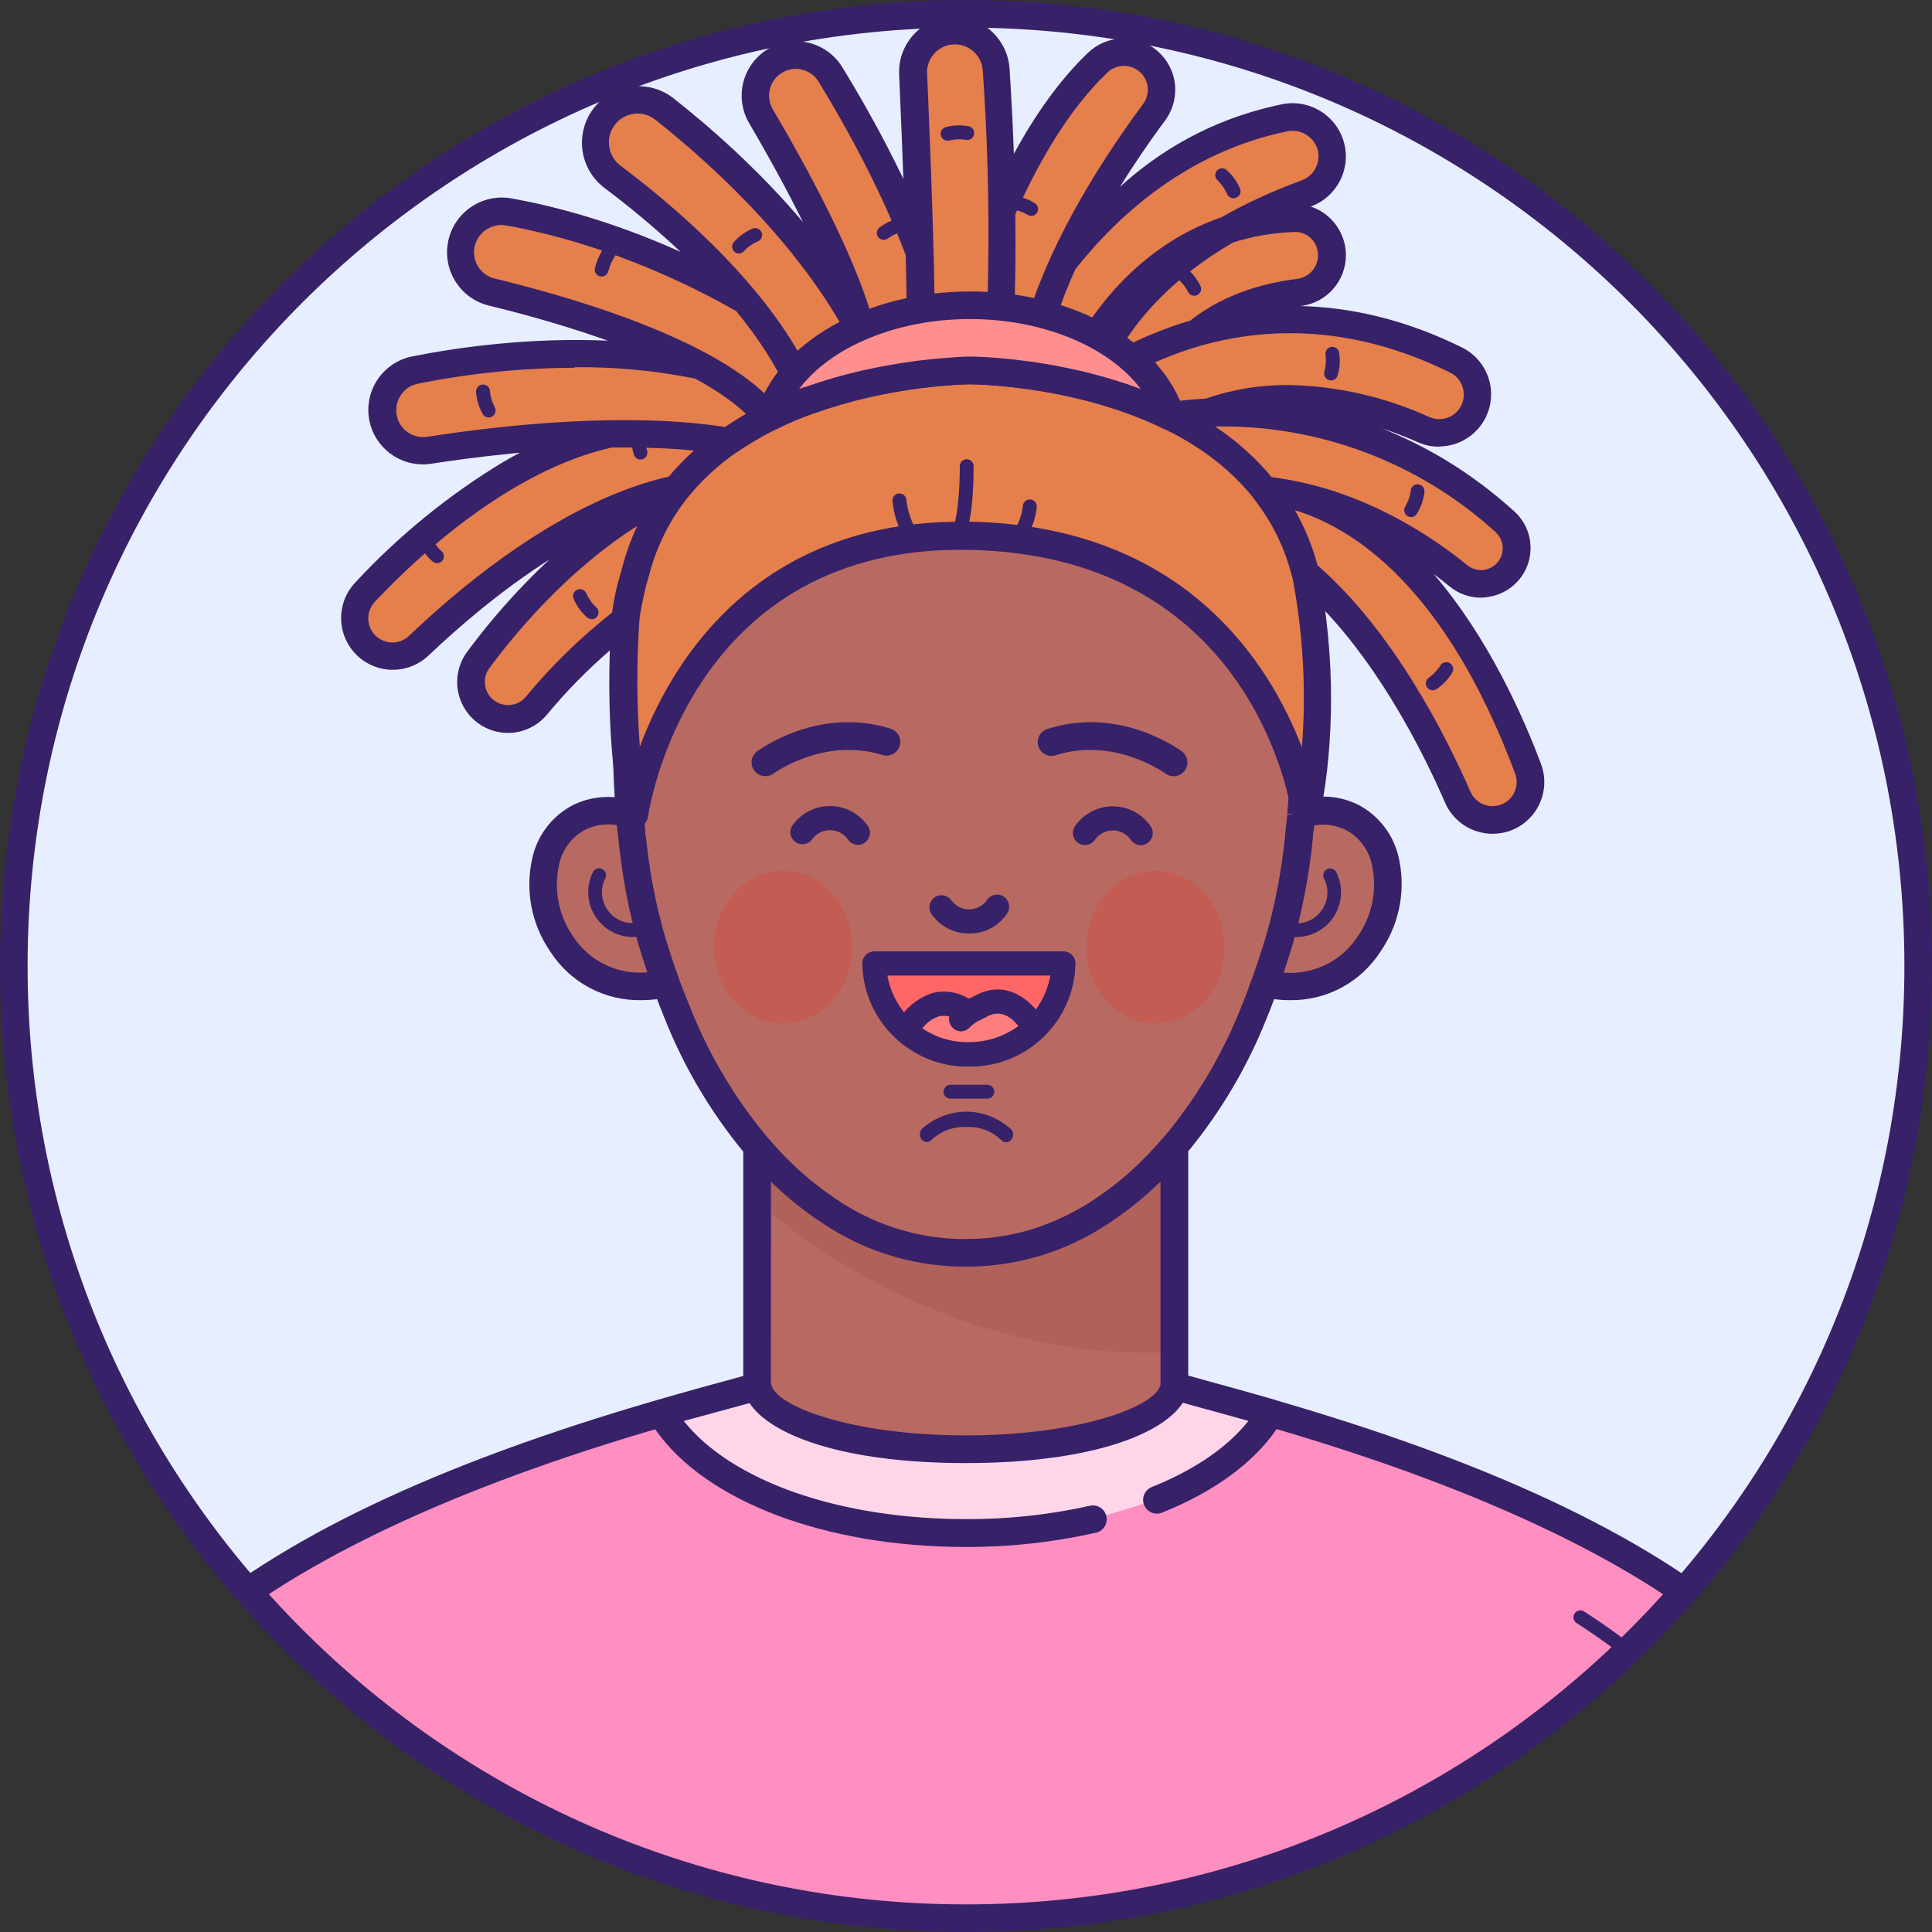 <svg width="500" height="500" viewBox="0 0 500 500" fill="none" xmlns="http://www.w3.org/2000/svg">
<rect x="0" y="0" width="500" height="500" fill="#333333" stroke="none"/>
<path fill-rule="evenodd" clip-rule="evenodd" d="M250 496.429C386.099 496.429 496.429 386.099 496.429 250C496.429 113.901 386.099 3.571 250 3.571C113.901 3.571 3.571 113.901 3.571 250C3.571 386.099 113.901 496.429 250 496.429Z" fill="#E7EEFF"/>
<mask id="mask0_0_277" style="mask-type:alpha" maskUnits="userSpaceOnUse" x="3" y="3" width="494" height="494">
<path fill-rule="evenodd" clip-rule="evenodd" d="M250 496.429C386.099 496.429 496.429 386.099 496.429 250C496.429 113.901 386.099 3.571 250 3.571C113.901 3.571 3.571 113.901 3.571 250C3.571 386.099 113.901 496.429 250 496.429Z" fill="white"/>
</mask>
<g mask="url(#mask0_0_277)">
<path fill-rule="evenodd" clip-rule="evenodd" d="M336.74 210.585C337.919 197.482 339.687 159.822 324.533 135.107C306.015 105.089 275.623 96.321 249.926 96.732C224.212 96.321 193.819 105.089 175.301 135.107C160.033 159.892 161.855 197.696 163.033 210.696C163.025 210.845 163.025 210.994 163.033 211.142C163.283 213.732 163.498 215.232 163.498 215.232C163.512 215.432 163.538 215.632 163.563 215.832C163.602 216.132 163.641 216.432 163.641 216.732C163.783 218.089 163.944 219.428 164.105 220.732C165.039 228.433 166.592 236.047 168.748 243.5L169.98 247.41C170.748 249.839 171.569 252.214 172.39 254.553C172.98 256.125 173.587 257.714 174.176 259.25C174.465 260.043 174.765 260.766 175.067 261.494L175.07 261.501C175.109 261.596 175.148 261.691 175.188 261.786C175.22 261.863 175.251 261.94 175.283 262.017C180.269 274.629 187.251 286.356 195.962 296.75L196.051 296.853V358.821C197.462 367.91 221.051 375.053 249.998 375.053C278.944 375.053 302.533 367.875 303.944 358.821V296.623L304.033 296.517C312.675 286.19 319.603 274.542 324.551 262.017C324.734 261.539 324.916 261.095 325.097 260.656C325.287 260.193 325.475 259.735 325.658 259.25C326.174 257.946 326.677 256.603 327.177 255.265L327.179 255.261L327.444 254.553L327.464 254.493C336.162 256.464 347.548 254.592 354.301 244.285C363.158 230.785 359.158 215.91 349.694 211.41C345.646 209.46 340.999 209.165 336.74 210.585ZM300.158 300.839L300.316 300.674C300.394 300.593 300.471 300.512 300.547 300.431C300.435 300.562 300.323 300.692 300.212 300.821C295.684 305.617 290.614 309.872 285.105 313.5C280.354 316.719 275.207 319.25 269.817 321.044C275.188 319.251 280.316 316.726 285.051 313.517C290.56 309.89 295.63 305.635 300.158 300.839Z" fill="#B86961"/>
<path d="M145.426 244.357C152.194 254.714 163.658 256.553 172.373 254.535C171.087 250.964 169.837 247.279 168.623 243.482C166.636 236.637 165.168 229.653 164.23 222.589C163.962 220.678 163.73 218.732 163.516 216.75C163.442 216.252 163.394 215.752 163.373 215.25C163.373 215.25 163.194 214.125 162.998 212.142C162.908 211.839 162.908 211.5 162.908 211.16C162.9 211.006 162.9 210.851 162.908 210.696C159.436 209.548 155.693 209.504 152.194 210.571C151.413 210.823 150.649 211.128 149.908 211.482C140.551 215.91 136.498 230.785 145.426 244.357Z" fill="#B86961"/>
<path d="M47.873 424.411C82.051 393.911 136.891 375.482 171.087 365.589L172.426 365.196C182.551 362.268 190.766 360.125 195.926 358.661C197.337 367.714 220.926 374.893 249.855 374.893C278.783 374.893 302.391 367.75 303.819 358.661H304.105C309.212 360.125 317.355 362.232 327.408 365.143L328.623 365.5C362.748 375.375 417.676 393.821 451.944 424.429C469.763 440.386 488.57 473.662 504.788 508.036H-5.008C11.211 473.626 30.033 440.311 47.873 424.411Z" fill="#FF8EC1"/>
<g style="mix-blend-mode:soft-light" opacity="0.4">
<path d="M282.694 393.25C271.915 395.66 260.9 396.858 249.855 396.821C213.319 396.821 182.301 384.696 171.069 365.786L172.408 365.393C182.533 362.464 190.748 360.321 195.908 358.857C197.319 367.911 220.908 375.089 249.837 375.089C278.766 375.089 302.373 367.946 303.801 358.857H304.087C309.194 360.321 317.337 362.428 327.391 365.339L328.605 365.696C323.087 375.053 312.748 382.75 299.283 388.143" fill="white"/>
</g>
<g style="mix-blend-mode:soft-light" opacity="0.4">
<path d="M282.694 393.25C271.915 395.66 260.9 396.858 249.855 396.821C213.319 396.821 182.301 384.696 171.069 365.786L172.408 365.393C182.533 362.464 190.748 360.321 195.908 358.857C197.319 367.911 220.908 375.089 249.837 375.089C278.766 375.089 302.373 367.946 303.801 358.857H304.087C309.194 360.321 317.337 362.428 327.391 365.339L328.605 365.696C323.087 375.053 312.748 382.75 299.283 388.143" fill="white"/>
</g>
<g style="mix-blend-mode:multiply" opacity="0.15">
<path fill-rule="evenodd" clip-rule="evenodd" d="M300.426 300.464V350.089C252.212 350.911 216.283 327.643 199.444 313.928V300.643L199.641 300.857C204.169 305.648 209.239 309.897 214.748 313.518C224.613 320.205 236.19 323.924 248.105 324.232H251.587C263.508 323.927 275.091 320.209 284.962 313.518C290.474 309.886 295.549 305.632 300.087 300.839L300.426 300.464Z" fill="#7C3830"/>
</g>
<path fill-rule="evenodd" clip-rule="evenodd" d="M251.152 93.164L249.962 93.178C230.373 92.821 194.194 97.642 172.23 133.25C158.439 155.629 157.983 187.506 159.001 204.934L159.087 206.315C156.403 206.103 153.687 206.402 151.087 207.214C150.176 207.524 149.282 207.882 148.409 208.285C143.178 210.957 139.352 215.753 137.909 221.446C135.765 230.012 137.425 239.087 142.462 246.339C147.607 254.317 156.526 259.05 166.016 258.839L167.028 258.822C168.04 258.79 169.049 258.71 170.053 258.583L170.784 260.5C171.159 261.464 171.534 262.41 171.927 263.357C176.861 275.85 183.709 287.497 192.223 297.879L192.354 298.037V356.098L188.069 357.285C184.085 358.363 179.226 359.688 173.755 361.258L171.373 361.946L170.069 362.321C112.48 379.053 71.73 398.464 45.462 421.91C27.02 438.376 7.746 472.482 -8.929 508.036H508.88C483.311 453.62 464.734 431.125 454.427 421.91C428.683 398.928 389.049 379.743 333.434 363.317L330.247 362.382C330.132 362.332 330.013 362.288 329.891 362.25L328.605 361.875C325.415 360.96 322.417 360.117 319.645 359.348L312.909 357.5L307.515 356.003L307.516 297.952C316.05 287.568 322.913 275.914 327.855 263.41C328.248 262.464 328.641 261.517 328.998 260.553L329.739 258.58C331.062 258.749 332.395 258.836 333.73 258.839C343.241 259.023 352.163 254.248 357.284 246.232L357.707 245.605C362.405 238.451 363.911 229.648 361.837 221.321C360.389 215.644 356.571 210.864 351.355 208.196C350.249 207.67 349.103 207.234 347.927 206.892C345.562 206.254 343.118 206.029 340.7 206.217C341.81 189.108 341.672 156.189 327.552 133.25C306.027 98.355 270.902 93.043 251.152 93.164ZM269.785 377.57C290.132 375.225 302.072 369.286 306.105 363.035L311.034 364.392C313.25 364.995 315.69 365.662 318.34 366.399L323.087 367.732C317.694 374.535 309.194 380.375 298.177 384.803L297.9 384.917C296.821 385.417 296.055 386.427 295.873 387.616C295.675 388.904 296.194 390.197 297.228 390.99C298.261 391.784 299.644 391.951 300.837 391.428C314.192 386.063 324.337 378.648 330.398 369.848C384.808 385.824 424.936 405.127 449.677 427.214C465.576 441.411 482.459 470.211 497.431 500.893H2.497C17.43 470.292 34.336 441.409 50.266 427.214C74.428 405.681 113.294 386.761 165.955 370.963L169.567 369.891C182.446 388.485 213.532 400.357 249.944 400.357C261.28 400.389 272.582 399.15 283.641 396.66C285.564 396.221 286.767 394.307 286.328 392.383C285.89 390.46 283.975 389.257 282.052 389.696C271.53 392.045 260.778 393.201 249.998 393.142C217.212 393.142 189.319 383.303 176.962 367.75L193.989 363.121C199.241 371.156 217.533 378.642 249.944 378.642C257.276 378.642 263.886 378.258 269.785 377.57ZM287.016 316.535C276.567 323.572 264.324 327.476 251.73 327.785H247.962C235.4 327.452 223.195 323.536 212.784 316.5C208.036 313.372 203.599 309.801 199.532 305.836L199.502 357.824C199.552 357.974 199.592 358.128 199.623 358.285C200.471 363.724 219.636 371.311 249.021 371.479L249.909 371.482C277.046 371.482 295.707 365.162 299.621 359.87C300.017 359.328 300.258 358.797 300.337 358.285L300.339 305.787C296.253 309.785 291.792 313.384 287.016 316.535ZM248.302 100.303L251.078 100.276C269.308 100.221 301.704 105.044 321.409 136.964C335.694 160.156 334.322 196.162 333.288 208.864L333.159 210.357V210.553L336.519 210.837H336.135L333.159 210.75C332.989 212.542 332.828 213.769 332.755 214.332L332.754 214.335C332.745 214.403 332.738 214.461 332.732 214.509C332.719 214.605 332.712 214.662 332.712 214.678V214.928C332.699 215.09 332.679 215.249 332.659 215.411C332.624 215.694 332.587 215.984 332.587 216.303C331.713 225.137 330.046 233.875 327.605 242.41C326.48 246.089 325.284 249.767 324.034 253.232L323.587 254.428C323.373 255.053 323.127 255.723 322.893 256.348L322.266 258C321.927 258.892 321.569 259.785 321.194 260.678C316.39 272.852 309.661 284.174 301.266 294.214L301.541 293.875C301.492 293.92 301.444 293.966 301.397 294.014C301.339 294.073 301.284 294.133 301.23 294.196C299.909 295.75 298.694 297.125 297.48 298.375L296.471 299.426C292.398 303.594 287.887 307.313 283.016 310.517L282.167 311.082L281.308 311.633C276.362 314.645 271.646 316.663 267.436 318.012C262.324 319.601 256.993 320.493 251.587 320.642H248.105C239.347 320.394 230.786 318.201 223.029 314.26C220.856 313.154 218.746 311.911 216.712 310.535C211.443 307.054 206.589 302.98 202.248 298.392C201.159 297.232 199.98 295.946 198.677 294.428C190.21 284.318 183.426 272.91 178.587 260.642C178.23 259.768 177.873 258.892 177.516 257.982C176.891 256.464 176.284 254.892 175.73 253.375L175.58 252.944L175.579 252.941L175.578 252.938L175.576 252.932C175.575 252.929 175.574 252.926 175.572 252.923C175.106 251.586 174.635 250.237 174.178 248.878L173.355 246.357C172.944 245.071 172.534 243.785 172.141 242.5C170.036 235.233 168.513 227.811 167.587 220.303C167.427 219.017 167.266 217.696 167.123 216.357C166.998 215.892 166.998 215.446 166.998 214.982C167.006 214.899 167.006 214.815 166.998 214.732L166.587 211.214L166.587 210.732C166.587 210.456 166.555 210.187 166.494 209.929C165.464 198.282 163.584 160.847 178.284 137C197.802 105.339 229.802 100.303 248.302 100.303ZM340.643 213.53L340.123 213.616L339.933 215.214L339.873 215.625C339.82 215.945 339.796 216.314 339.773 216.682L339.762 216.851C339.758 216.919 339.753 216.986 339.748 217.053C339.023 224.437 337.766 231.757 335.988 238.955C338.388 238.847 340.629 237.623 342.016 235.607C343.735 233.252 344.017 230.142 342.748 227.517C342.211 226.689 342.446 225.582 343.275 225.044C344.103 224.507 345.211 224.743 345.748 225.571C347.598 229.133 347.473 233.398 345.418 236.845C343.363 240.293 339.671 242.432 335.659 242.5C335.46 242.513 335.261 242.52 335.062 242.52L334.498 244.535C333.762 246.947 332.998 249.344 332.204 251.703C339.594 252.363 346.754 249.003 350.973 242.933L351.302 242.446C355.205 236.917 356.538 229.975 354.962 223.392C354.069 219.691 351.631 216.55 348.266 214.767C347.525 214.409 346.754 214.116 345.962 213.892C344.423 213.462 342.821 213.318 341.236 213.462L340.643 213.53ZM153.302 213.982C154.594 213.567 155.944 213.357 157.288 213.355L157.858 213.363C158.449 213.382 159.039 213.44 159.623 213.535L159.766 214.778C159.798 215.043 159.83 215.258 159.862 215.424L159.903 215.884C159.908 215.928 159.914 215.972 159.919 216.015C159.931 216.109 159.944 216.202 159.957 216.294C159.996 216.583 160.034 216.854 160.034 217.089C160.248 219.071 160.48 221.017 160.748 222.928C160.739 222.975 160.739 223.024 160.748 223.071C161.447 228.403 162.446 233.691 163.741 238.91C161.181 238.928 158.757 237.683 157.284 235.553C155.583 233.192 155.303 230.092 156.552 227.464C157.086 226.64 156.855 225.539 156.034 225C155.636 224.737 155.151 224.644 154.685 224.741C154.219 224.839 153.811 225.118 153.552 225.517C151.68 229.098 151.806 233.395 153.883 236.86C155.96 240.326 159.69 242.462 163.73 242.5C164.045 242.505 164.359 242.495 164.672 242.469L164.672 242.466L164.909 242.446C164.83 242.455 164.751 242.462 164.672 242.469C164.859 243.147 165.051 243.824 165.248 244.5C165.98 246.928 166.73 249.303 167.516 251.642C159.912 252.349 152.541 248.797 148.355 242.41L147.977 241.851C144.401 236.397 143.237 229.695 144.784 223.339C145.676 219.622 148.13 216.471 151.516 214.696C152.095 214.42 152.692 214.181 153.302 213.982Z" fill="#372168"/>
<path fill-rule="evenodd" clip-rule="evenodd" d="M430.837 432.821C424.296 427.042 417.324 421.77 409.98 417.053C409.444 416.705 408.764 416.67 408.194 416.96C407.625 417.251 407.254 417.822 407.221 418.46C407.188 419.098 407.498 419.705 408.034 420.053C415.224 424.672 422.053 429.83 428.462 435.482C428.785 435.775 429.204 435.94 429.641 435.946C430.154 435.945 430.642 435.724 430.98 435.339C431.635 434.604 431.571 433.477 430.837 432.821ZM164.909 242.446C164.83 242.455 164.751 242.462 164.672 242.469L164.672 242.466L164.909 242.446Z" fill="#372168"/>
<path d="M260.391 295.617C259.89 295.62 259.411 295.39 259.07 294.982C256.579 292.661 253.388 291.477 250.141 291.668C246.915 291.473 243.737 292.603 241.213 294.843C240.78 295.412 240.096 295.664 239.443 295.495C238.79 295.325 238.277 294.764 238.116 294.04C237.954 293.317 238.171 292.554 238.677 292.065C245.457 286.174 254.998 286.256 261.695 292.263C262.189 292.84 262.326 293.688 262.042 294.419C261.758 295.15 261.108 295.621 260.391 295.617Z" fill="#372168"/>
<g style="mix-blend-mode:multiply" opacity="0.15">
<path fill-rule="evenodd" clip-rule="evenodd" d="M220.497 245.119C220.497 256.019 212.502 264.856 202.64 264.856C192.778 264.856 184.783 256.019 184.783 245.119C184.783 234.219 192.778 225.382 202.64 225.382C212.502 225.382 220.497 234.219 220.497 245.119ZM316.926 245.119C316.926 256.019 308.931 264.856 299.069 264.856C289.207 264.856 281.212 256.019 281.212 245.119C281.212 234.219 289.207 225.382 299.069 225.382C308.931 225.382 316.926 234.219 316.926 245.119Z" fill="#FF1300"/>
</g>
<path fill-rule="evenodd" clip-rule="evenodd" d="M337.876 148.278C357.258 164.834 370.721 191.3 377.233 206.232C379.08 210.513 383.682 212.906 388.247 211.958C392.812 211.01 396.082 206.984 396.073 202.322C396.08 201.176 395.88 200.039 395.483 198.965C388.747 180.909 368.29 134.857 332.202 127.559C352.432 130.956 368.466 141.674 377.465 149.036C379.548 150.739 382.272 151.442 384.918 150.961C387.564 150.48 389.866 148.863 391.215 146.536C393.413 142.766 392.676 137.972 389.448 135.036C360.662 108.97 328.716 106.241 312.853 106.801C334.379 99.061 356.101 105.758 368.43 111.25C371.068 112.407 374.078 112.363 376.681 111.13C379.284 109.897 381.225 107.596 382.001 104.822C383.286 100.268 381.178 95.44 376.965 93.286C350.099 80.024 326.623 81.417 309.67 86.283C318.367 79.113 328.905 76.563 336.144 75.697C341.033 75.152 344.736 71.027 344.751 66.107C344.767 63.498 343.722 60.995 341.857 59.17C339.992 57.346 337.466 56.356 334.858 56.429C328.652 56.661 323.038 57.721 317.974 59.363C325.524 55.017 332.723 51.988 338.073 50.036C343.094 48.193 345.838 42.783 344.358 37.643C342.801 32.402 337.437 29.274 332.108 30.5C306.054 35.967 287.727 52.002 275.839 66.859C283.05 51.377 292.624 37.397 298.787 29.107C300.359 27.007 301.016 24.36 300.609 21.768C300.202 19.176 298.766 16.858 296.626 15.34C292.78 12.587 287.514 12.986 284.126 16.286C273.526 26.433 265.325 40.826 259.265 54.605C259.046 39.694 258.306 26.507 257.662 17.982C257.321 12.318 252.623 7.901 246.948 7.911C244.007 7.907 241.195 9.112 239.169 11.242C237.143 13.373 236.081 16.243 236.233 19.179C236.734 30.392 237.477 48.313 237.91 65.174C230.961 46.693 220.974 29.177 214.894 19.268C211.987 14.526 205.886 12.873 200.983 15.5C198.466 16.85 196.609 19.167 195.84 21.918C195.072 24.668 195.459 27.613 196.912 30.072C204.841 43.563 218.796 68.818 223.156 86.383C209.288 59.755 184.702 38.209 171.912 28.161C167.364 24.57 160.813 25.108 156.912 29.393C154.812 31.701 153.785 34.788 154.085 37.893C154.384 40.999 155.982 43.833 158.483 45.697C167.673 52.58 181.51 63.991 192.845 77.698C166.552 62.699 143.804 56.98 131.555 54.822C126.145 53.89 120.92 57.246 119.519 62.554C118.791 65.305 119.2 68.233 120.654 70.678C122.109 73.124 124.486 74.881 127.251 75.554C140.563 78.776 163.803 85.228 181.101 94.521C151.775 88.811 122.934 92.622 107.394 95.732C104.414 96.321 101.834 98.169 100.318 100.801C98.802 103.433 98.498 106.592 99.483 109.465C101.118 114.319 106.012 117.29 111.073 116.5C121.246 114.904 139.069 112.564 157.599 112.263C129.827 118.352 104.875 142.165 94.483 153.25C91.418 156.539 90.976 161.489 93.412 165.268C94.998 167.736 97.604 169.366 100.517 169.712C103.431 170.057 106.346 169.082 108.465 167.054C121.472 154.601 147.828 132.362 174.981 126.659C150.535 137.706 131.922 159.851 123.769 170.84C121.038 174.507 121.3 179.598 124.394 182.965C126.249 185.013 128.901 186.158 131.664 186.103C134.428 186.048 137.032 184.799 138.805 182.679C145.602 174.441 153.312 167 161.787 160.5C161.898 159.808 162.015 159.117 162.137 158.427C162.033 159.14 161.94 159.855 161.858 160.572C159.84 192.482 164.323 210.715 164.323 210.715C164.323 210.715 175.144 137.09 251.215 138.697C328.626 140.25 338.073 210.625 338.073 210.625C338.073 210.625 344.805 183.518 337.876 148.304C337.876 148.295 337.876 148.286 337.876 148.278ZM245.571 96.083L245.519 96.087L245.519 96.09C243.317 96.252 241.119 96.465 238.927 96.728L238.861 96.736C235.384 97.155 231.922 97.702 228.483 98.375C227.073 98.643 225.626 98.929 224.144 99.268C219.204 100.377 214.338 101.79 209.573 103.5L208.787 103.786L208.786 103.783C205.399 105.019 202.085 106.445 198.858 108.054C195.265 109.872 191.792 111.929 188.465 114.215L188.426 114.208C183.398 117.693 178.895 121.88 175.055 126.643L175.038 126.647C170.172 132.758 166.621 139.809 164.608 147.357C164.405 148.11 164.209 148.864 164.019 149.62C164.227 148.886 164.447 148.156 164.68 147.429C166.695 139.872 170.252 132.813 175.126 126.697C178.99 121.905 183.525 117.695 188.59 114.197C191.882 111.924 195.331 109.889 198.912 108.107L199.305 107.929C202.402 106.384 205.586 105.018 208.84 103.84L209.626 103.554C214.391 101.844 219.258 100.43 224.198 99.322C225.68 98.982 227.126 98.697 228.537 98.429C232.055 97.732 235.394 97.232 238.251 96.875C241.102 96.519 243.561 96.287 245.558 96.144L245.571 96.083ZM266.432 97.177C266.437 97.177 266.442 97.178 266.448 97.179C269.787 97.661 273.501 98.286 277.448 99.179C278.769 99.465 280.126 99.768 281.483 100.125C281.49 100.127 281.496 100.129 281.503 100.13L281.549 100.093L281.394 100.054C280.037 99.697 278.68 99.393 277.358 99.107L277.369 99.078C273.755 98.274 270.109 97.614 266.441 97.101L266.432 97.177ZM306.312 109.621L307.965 110.536L309.291 111.318L309.269 111.304L307.876 110.482L306.316 109.619L306.312 109.621ZM327.363 126.899C327.652 127.263 327.936 127.631 328.216 128.002C327.938 127.631 327.654 127.263 327.367 126.9L327.363 126.899Z" fill="#E57F4C"/>
<path fill-rule="evenodd" clip-rule="evenodd" d="M246.983 4.339C254.523 4.377 260.755 10.228 261.269 17.75L261.547 22.16C261.847 27.18 262.151 33.174 262.386 39.807C267.633 30.166 273.988 20.927 281.555 13.678C286.169 9.256 293.265 8.71 298.501 12.375C301.437 14.44 303.413 17.604 303.981 21.149C304.521 24.515 303.747 27.954 301.831 30.759L301.519 31.196L300.366 32.763C297.222 37.072 293.533 42.401 289.82 48.378C299.985 39.135 313.209 31.113 330.186 27.328L331.376 27.071C338.468 25.413 345.626 29.556 347.719 36.532C349.813 43.507 346.119 50.907 339.287 53.428L339.205 53.456C341.08 54.062 342.811 55.096 344.251 56.5C346.718 58.882 348.167 62.118 348.311 65.531L348.323 66.071C348.295 72.77 343.287 78.396 336.644 79.205C349.223 79.529 363.331 82.487 378.412 89.946C384.101 92.777 387.027 99.177 385.496 105.302L385.376 105.75C383.723 111.557 378.414 115.56 372.376 115.553L372.448 115.607C370.54 115.607 368.654 115.205 366.912 114.428C364.269 113.258 361.107 111.996 357.551 110.841C368.712 115.254 380.515 122.037 391.894 132.339C395.513 135.607 396.957 140.65 395.618 145.338C394.279 150.027 390.389 153.546 385.59 154.41C384.826 154.565 384.049 154.654 383.269 154.678C380.328 154.677 377.477 153.661 375.198 151.803C373.99 150.813 372.601 149.722 371.043 148.572C385.346 165.204 394.412 185.94 398.823 197.75C400.96 203.492 398.921 209.952 393.876 213.428C391.646 214.969 388.998 215.791 386.287 215.785C385.042 215.79 383.803 215.616 382.608 215.267C378.75 214.174 375.585 211.408 373.983 207.732L373.342 206.269C367.808 193.765 357.436 173.535 342.965 158.143C347.003 188.508 341.669 210.596 341.412 211.625C340.992 213.281 339.456 214.408 337.75 214.312C336.138 214.222 334.801 213.065 334.461 211.51L334.233 210.095C332.65 200.954 319.99 143.764 251.001 142.303C179.001 140.767 168.144 208.375 167.715 211.285C167.47 212.975 166.063 214.254 164.358 214.339L164.251 214.214C162.706 214.213 161.35 213.221 160.867 211.776L160.787 211.5L160.778 211.462C160.522 210.372 156.932 195.065 157.824 168.342C151.945 173.417 146.498 178.977 141.537 184.964C139.107 187.873 135.54 189.591 131.751 189.678H131.465C126.5 189.673 121.96 186.874 119.725 182.439C117.491 178.004 117.943 172.69 120.894 168.696L121.823 167.449C126.472 161.269 133.428 152.922 142.244 144.772C129.308 152.999 118.197 162.724 110.948 169.607C108.453 171.996 105.134 173.333 101.68 173.339C101.144 173.339 100.608 173.339 100.073 173.25C95.067 172.647 90.824 169.285 89.094 164.55C87.364 159.815 88.439 154.509 91.876 150.821C103.231 138.565 116.258 127.973 130.573 119.357C131.902 118.589 133.225 117.858 134.541 117.163L132.521 117.358C123.864 118.216 116.515 119.252 111.698 120C110.972 120.12 110.237 120.179 109.501 120.178C102.211 120.215 96.093 114.691 95.389 107.434C94.699 100.329 99.422 93.855 106.342 92.306L106.787 92.214C118.954 89.809 137.18 87.291 157.309 88.168L155.068 87.381C143.887 83.514 133.156 80.683 126.34 79.035C119.009 77.146 114.456 69.83 115.997 62.418C117.539 55.006 124.632 50.113 132.108 51.303L133.4 51.537C143.518 53.411 158.543 57.264 176.121 65.176C168.925 58.378 161.817 52.675 156.323 48.553C152.176 45.363 150.046 40.203 150.735 35.017C151.424 29.831 154.827 25.406 159.663 23.41C164.499 21.414 170.033 22.149 174.18 25.339C183.185 32.422 196.05 43.557 207.799 57.47C203.93 49.657 199.263 41.061 193.876 31.875C191.941 28.573 191.431 24.626 192.465 20.942C193.499 17.257 195.988 14.151 199.358 12.339C205.926 8.83 214.09 11.046 217.983 17.392L218.97 19.012C223.327 26.21 228.742 35.746 233.788 46.311L233.42 36.486C233.17 30.135 232.918 24.261 232.698 19.339C232.502 15.428 233.92 11.608 236.621 8.772C239.321 5.937 243.067 4.334 246.983 4.339ZM335.126 132.053C337.677 136.541 339.645 141.335 340.983 146.321H341.001C360.644 163.5 374.18 190.303 380.537 204.875C381.285 206.586 382.758 207.875 384.554 208.39C386.35 208.904 388.281 208.591 389.823 207.535C391.509 206.366 392.516 204.445 392.519 202.392C392.522 201.654 392.389 200.922 392.126 200.232C373.948 151.482 349.912 136.517 335.126 132.053ZM250.985 99.447L251.674 99.457C252.663 99.48 254.862 99.558 257.912 99.803L258.817 99.882C260.96 100.077 263.329 100.352 265.876 100.696C265.94 100.703 266.005 100.707 266.069 100.705C270.247 101.287 274.394 102.067 278.494 103.041L280.501 103.535L280.58 103.551C285.71 104.842 290.744 106.489 295.644 108.482L295.849 108.565L296.062 108.63L296.52 108.821L297.612 109.294C298.915 109.864 300.112 110.418 301.251 110.982L301.483 111.089L301.983 111.332C302.834 111.758 303.674 112.195 304.501 112.642L305.151 112.984L305.715 113.303L306.287 113.642L307.43 114.285L308.805 115.16C314.778 118.837 320.08 123.505 324.483 128.964L324.157 128.571C324.265 128.772 324.392 128.963 324.537 129.142L325.258 130.07C325.731 130.698 326.192 131.345 326.644 132C330.047 136.956 332.577 142.458 334.126 148.267L334.376 149.232C334.414 149.371 334.461 149.507 334.52 149.637C337.268 164.055 338.079 178.776 336.93 193.41C328.537 171.625 306.573 136.196 251.215 135.017H248.787C196.707 135.017 174.674 169.781 166.099 191.911L165.59 193.25C164.768 182.392 164.727 171.489 165.465 160.625C165.527 160.06 165.596 159.496 165.676 158.935C166.118 156.419 166.641 153.919 167.244 151.438C167.388 150.926 167.539 150.417 167.698 149.91L168.441 147.223C170.368 140.521 173.597 134.262 177.948 128.803C181.606 124.285 185.893 120.316 190.68 117.017L190.194 117.364C190.33 117.293 190.463 117.213 190.59 117.125C196.839 112.848 203.623 109.414 210.769 106.91L210.858 106.877L210.876 106.875C215.514 105.219 220.249 103.847 225.055 102.767C226.483 102.446 227.894 102.16 229.269 101.892C232.376 101.285 235.555 100.785 238.733 100.375C241.015 100.093 243.2 99.88 245.087 99.736L245.578 99.7L245.733 99.696C248.653 99.479 250.532 99.45 250.985 99.447ZM164.93 136.107C147.215 147.321 133.733 163.339 126.644 172.91C124.949 175.217 125.114 178.398 127.037 180.517C128.21 181.785 129.864 182.498 131.59 182.482C133.326 182.458 134.964 181.675 136.073 180.339C142.722 172.292 150.213 164.981 158.419 158.529C158.871 155.026 159.628 151.568 160.677 148.194C160.834 147.581 160.996 146.968 161.162 146.357C162.094 142.886 163.331 139.503 164.858 136.25L164.93 136.107ZM158.273 115.827L160.463 115.806C166.904 115.77 173.388 115.996 179.589 116.608C177.267 118.695 175.095 120.944 173.09 123.339C146.344 129.435 120.78 150.481 107.143 163.343L105.736 164.682C104.186 166.076 102.034 166.612 99.998 166.089C97.835 165.533 96.133 163.865 95.534 161.714C94.934 159.563 95.528 157.255 97.091 155.66L97.734 154.977C107.009 145.191 131.462 121.814 158.273 115.827ZM314.448 110.375C319.938 114.011 324.874 118.422 329.103 123.469C330.04 123.588 330.967 123.732 331.884 123.898C353.81 127.356 371.104 139.217 379.715 146.267C380.992 147.311 382.662 147.742 384.285 147.447C385.791 147.172 387.115 146.297 387.958 145.031L388.144 144.732C389.481 142.419 389.02 139.486 387.037 137.696C367.22 119.649 341.246 109.873 314.448 110.375ZM148.68 95.178L148.662 95.035C159.18 94.917 169.661 95.911 179.934 97.991C185.07 100.788 189.609 103.837 193.057 107.113C191.194 108.178 189.37 109.31 187.589 110.507C162.361 106.585 131.234 109.96 113.207 112.645L110.644 113.035C107.979 113.475 105.3 112.335 103.77 110.109C102.24 107.883 102.135 104.973 103.501 102.642C104.487 100.897 106.192 99.675 108.162 99.303C121.501 96.612 135.072 95.231 148.68 95.178ZM187.589 110.507L186.555 111.214C186.898 110.976 187.243 110.74 187.589 110.507ZM289.59 98.732C292.614 99.696 295.537 100.761 298.358 101.928C299.985 102.596 301.598 103.303 303.183 104.033L304.352 103.858C306.061 103.621 308.684 103.328 312.041 103.173C318.92 100.779 326.172 99.58 333.483 99.642C346.027 99.88 358.389 102.688 369.805 107.892C371.506 108.67 373.461 108.67 375.162 107.892C376.716 107.171 377.905 105.851 378.463 104.242L378.573 103.892C379.438 100.941 378.061 97.794 375.305 96.428C334.59 76.285 302.376 90.857 289.59 98.732ZM129.68 58.232H129.733C130.11 58.229 130.487 58.259 130.858 58.321C143.626 60.59 165.439 66.261 190.53 80.511C195.972 87.16 200.769 94.328 204.063 101.745C202.563 102.362 201.104 102.999 199.698 103.66C185.369 88.411 151.896 78.049 130.888 72.794L128.019 72.089C126.185 71.644 124.609 70.477 123.647 68.853C122.686 67.229 122.421 65.286 122.912 63.464C123.759 60.412 126.513 58.283 129.68 58.232ZM165.073 29.375C162.967 29.365 160.956 30.247 159.537 31.803C158.1 33.347 157.403 35.438 157.626 37.535C157.796 39.669 158.884 41.624 160.608 42.892L161.97 43.922C176.57 55.046 200.506 75.783 210.787 99.339C214.034 98.247 217.448 97.273 220.921 96.37C221.018 94.134 220.668 91.342 219.896 88.055L219.404 87.119C205.406 60.954 180.679 39.702 169.608 31C168.32 29.967 166.724 29.395 165.073 29.375ZM332.894 34.035L333.243 33.96C336.619 33.324 339.967 35.322 340.983 38.642C341.925 41.978 340.145 45.476 336.894 46.678C328.993 49.561 322.113 52.795 316.12 56.23C292.243 64.392 280.08 84.891 275.813 93.732L275.216 95.003C273.606 94.682 271.988 94.388 270.365 94.12L270.5 93.356C271.946 85.491 274.794 77.415 278.317 69.648C289.839 55.132 307.657 39.327 332.894 34.035ZM205.93 17.821C203.453 17.833 201.171 19.166 199.944 21.317C198.717 23.469 198.732 26.112 199.983 28.25L201.395 30.666C211.552 48.147 222.383 69.056 226.417 84.748C228.036 87.867 229.516 91.058 230.824 94.31C232.162 94.077 233.452 93.872 234.686 93.69L234.708 91.567C234.764 84.315 234.629 75.358 234.393 65.981C227.345 47.421 217.24 29.916 211.84 21.125C210.582 19.067 208.341 17.815 205.93 17.821ZM247.105 11.482L247.362 11.485C251.074 11.606 254.119 14.539 254.34 18.285C256.07 42.975 256.279 67.748 254.965 92.464C253.589 92.38 252.553 92.345 251.915 92.331L251.041 92.322C250.567 92.329 248.913 92.363 246.371 92.523L244.556 92.646C243.721 92.707 242.84 92.781 241.93 92.875C242.115 75.34 241.121 47.344 240.294 27.554L239.93 19.071C239.817 17.087 240.535 15.146 241.912 13.714C243.267 12.282 245.155 11.474 247.126 11.482L247.105 11.482ZM334.983 60.035C329.151 60.251 323.876 61.231 319.119 62.754C303.84 71.625 294.977 81.797 289.846 90.389C294.567 87.876 300.709 85.126 308.022 82.978C317.282 75.647 328.263 73.068 335.733 72.178C338.673 71.799 340.907 69.381 341.08 66.452L341.09 66.125C341.123 64.467 340.478 62.867 339.305 61.696C338.149 60.58 336.589 59.98 334.983 60.035ZM262.76 55.451C268.64 42.171 276.507 28.425 286.555 18.803C288.698 16.736 292.005 16.474 294.448 18.178C295.807 19.139 296.721 20.607 296.983 22.251C297.246 23.895 296.834 25.575 295.84 26.91L295.357 27.563C287.07 38.793 274.667 57.477 267.67 76.984C265.557 80.865 263.919 84.378 262.695 87.249L262.159 88.527C262.761 77.357 262.889 66.006 262.76 55.451Z" fill="#372168"/>
<path fill-rule="evenodd" clip-rule="evenodd" d="M302.948 107.875L302.769 107.786C300.858 106.839 298.93 106 297.001 105.178C291.924 103.114 286.709 101.408 281.394 100.071C280.037 99.714 278.68 99.41 277.358 99.125C273.412 98.232 269.698 97.607 266.358 97.125C263.019 96.643 260.501 96.393 258.198 96.214C253.769 95.839 251.055 95.839 251.055 95.839C251.055 95.839 249.001 95.839 245.483 96.089C243.483 96.232 241.019 96.464 238.162 96.821C235.305 97.178 231.965 97.678 228.448 98.375C227.037 98.643 225.59 98.928 224.108 99.268C219.169 100.376 214.302 101.79 209.537 103.5L208.751 103.786C205.497 104.964 202.313 106.33 199.215 107.875C204.09 91.393 225.448 79 251.001 79C276.555 79 298.073 91.393 302.948 107.875Z" fill="#FF8F8F"/>
<path fill-rule="evenodd" clip-rule="evenodd" d="M251.747 33.337C251.456 32.962 251.027 32.718 250.555 32.66C248.564 32.299 246.517 32.403 244.573 32.964C243.778 33.278 243.317 34.111 243.473 34.952C243.63 35.792 244.361 36.404 245.216 36.41C245.41 36.414 245.603 36.384 245.787 36.321C247.205 35.992 248.676 35.956 250.108 36.214C250.58 36.274 251.056 36.144 251.431 35.853C251.807 35.561 252.05 35.132 252.108 34.66C252.169 34.189 252.039 33.712 251.747 33.337ZM317.305 43.874C318.839 45.203 320.059 46.856 320.876 48.714C321.084 49.142 321.113 49.636 320.955 50.085C320.797 50.534 320.467 50.902 320.037 51.107C319.783 51.237 319.501 51.304 319.216 51.303C318.529 51.301 317.904 50.905 317.608 50.285C317.035 48.941 316.197 47.727 315.144 46.714C314.41 46.102 314.287 45.021 314.866 44.26C315.445 43.5 316.52 43.33 317.305 43.874ZM267.716 52.535C265.992 51.48 264.049 50.833 262.037 50.642C261.051 50.642 260.251 51.442 260.251 52.428C260.251 53.414 261.051 54.214 262.037 54.214C263.48 54.42 264.865 54.918 266.108 55.678C266.306 55.785 266.521 55.853 266.742 55.879L266.917 55.889L267.061 55.882C267.794 55.802 268.412 55.276 268.598 54.548C268.8 53.754 268.437 52.924 267.716 52.535ZM234.628 56.874C235.096 57.33 235.277 58.004 235.102 58.633C234.927 59.261 234.423 59.744 233.787 59.892C232.535 60.168 231.345 60.668 230.274 61.367L229.823 61.678C229.508 61.93 229.118 62.069 228.716 62.071C228.203 62.07 227.715 61.849 227.376 61.464C226.741 60.738 226.796 59.639 227.501 58.982C228.919 57.873 230.543 57.061 232.277 56.59L232.858 56.446C233.482 56.255 234.161 56.419 234.628 56.874ZM197.134 61.406C197.291 60.957 197.263 60.463 197.055 60.035C196.629 59.15 195.568 58.775 194.68 59.196C192.813 60.005 191.152 61.226 189.823 62.767C189.427 63.308 189.368 64.025 189.669 64.624C189.97 65.222 190.581 65.602 191.251 65.607C191.804 65.591 192.318 65.321 192.644 64.874C193.651 63.819 194.868 62.986 196.216 62.428C196.646 62.224 196.976 61.856 197.134 61.406ZM161.144 61.232C161.854 61.922 161.87 63.057 161.18 63.767C159.389 65.514 158.101 67.71 157.448 70.124C157.278 70.956 156.546 71.553 155.698 71.553H155.358C154.402 71.372 153.767 70.459 153.93 69.499C154.702 66.377 156.321 63.529 158.608 61.267C159.299 60.557 160.434 60.541 161.144 61.232ZM310.626 73.892C309.726 72.082 308.433 70.496 306.841 69.249C306.025 68.767 304.974 69.006 304.447 69.794C303.921 70.582 304.101 71.644 304.858 72.214C305.958 73.167 306.862 74.326 307.519 75.624C307.83 76.193 308.425 76.548 309.073 76.553C309.374 76.554 309.67 76.474 309.93 76.321C310.344 76.091 310.651 75.706 310.781 75.251C310.912 74.795 310.856 74.307 310.626 73.892ZM306.519 106.857C301.037 88.642 277.948 75.428 251.162 75.428C224.376 75.428 201.162 88.642 195.805 106.857C195.404 108.223 195.853 109.696 196.948 110.607C197.588 111.145 198.397 111.442 199.233 111.446C199.835 111.463 200.43 111.328 200.966 111.053C203.946 109.561 207.011 108.243 210.144 107.107L210.716 106.91H210.894C215.532 105.254 220.267 103.883 225.073 102.803C226.501 102.482 227.912 102.196 229.287 101.928C232.394 101.321 235.573 100.821 238.751 100.41C241.358 100.089 243.841 99.857 245.894 99.714L246.374 99.679C248.253 99.547 249.654 99.496 250.462 99.476L251.359 99.465C251.816 99.471 253.711 99.508 256.62 99.712L258.073 99.821C260.448 100.017 263.126 100.321 266.037 100.714C269.608 101.232 273.287 101.892 276.751 102.66C278.019 102.946 279.323 103.249 280.662 103.589C285.808 104.879 290.856 106.532 295.769 108.535C297.841 109.392 299.662 110.214 301.323 111.053H301.466C302.672 111.672 304.124 111.554 305.216 110.749C306.427 109.856 306.948 108.299 306.519 106.857ZM165.341 110.249C166.32 110.316 167.062 111.162 167.001 112.142C166.857 113.59 166.996 115.052 167.412 116.446C167.796 117.353 167.372 118.4 166.466 118.785C166.244 118.875 166.008 118.924 165.769 118.928C165.067 118.927 164.432 118.514 164.144 117.874C163.469 115.97 163.231 113.937 163.448 111.928C163.475 111.454 163.69 111.011 164.046 110.696C164.401 110.381 164.867 110.22 165.341 110.249ZM250.18 118.857C251.166 118.857 251.966 119.656 251.966 120.642L251.959 122.096C251.917 126.259 251.594 136.165 249.144 139.499C248.803 139.966 248.258 140.239 247.68 140.232C247.308 140.229 246.946 140.111 246.644 139.892C245.91 139.362 245.697 138.377 246.116 137.6L246.233 137.41C247.858 135.142 248.43 125.928 248.394 120.642C248.394 119.727 249.083 118.972 249.972 118.869L250.18 118.857ZM234.555 129.232C234.87 132.423 235.961 135.488 237.733 138.16C238.159 138.699 238.238 139.433 237.937 140.05C237.637 140.667 237.009 141.057 236.323 141.053L236.287 141.178C235.744 141.175 235.231 140.926 234.894 140.499C232.847 137.513 231.537 134.087 231.066 130.504L230.983 129.785C230.831 128.799 231.506 127.876 232.492 127.723C233.479 127.57 234.402 128.245 234.555 129.232ZM111.68 138.982C111.396 138.407 110.827 138.028 110.188 137.987C109.549 137.946 108.936 138.249 108.581 138.782C108.226 139.315 108.182 139.997 108.466 140.571C109.278 142.426 110.499 144.075 112.037 145.392C112.338 145.611 112.7 145.729 113.073 145.732V145.767C113.845 145.775 114.534 145.286 114.782 144.555C115.03 143.824 114.78 143.016 114.162 142.553C113.089 141.554 112.242 140.336 111.68 138.982ZM151.698 153.482C152.268 154.832 153.113 156.048 154.18 157.053C154.797 157.516 155.048 158.324 154.8 159.055C154.552 159.786 153.862 160.275 153.091 160.267V160.232C152.718 160.229 152.356 160.111 152.055 159.892C150.517 158.574 149.297 156.926 148.483 155.071C148.045 154.183 148.408 153.108 149.296 152.669C150.183 152.23 151.259 152.594 151.698 153.482ZM375.078 171.552C375.949 171.973 376.326 173.01 375.93 173.892C374.923 175.646 373.531 177.148 371.858 178.285C371.544 178.521 371.162 178.646 370.769 178.642C370.01 178.632 369.34 178.144 369.099 177.424C368.858 176.705 369.098 175.911 369.698 175.446C370.892 174.611 371.916 173.557 372.716 172.339C373.16 171.48 374.208 171.132 375.078 171.552ZM268.305 131.303C268.391 130.665 268.13 130.03 267.621 129.636C267.111 129.242 266.431 129.151 265.835 129.395C265.239 129.639 264.82 130.183 264.733 130.821C264.47 133.6 263.382 136.236 261.608 138.392C261.051 139.206 261.259 140.317 262.073 140.874C262.368 141.073 262.717 141.179 263.073 141.178C263.679 141.191 264.251 140.895 264.591 140.392L264.997 139.863C266.842 137.36 267.986 134.405 268.305 131.303ZM368.662 127.107C368.662 126.12 367.862 125.321 366.876 125.321C365.89 125.321 365.091 126.12 365.091 127.107C364.884 128.549 364.386 129.935 363.626 131.178C363.398 131.595 363.345 132.085 363.479 132.541C363.613 132.997 363.923 133.38 364.341 133.607C364.604 133.749 364.899 133.822 365.198 133.821C365.872 133.805 366.479 133.412 366.769 132.803C367.828 131.074 368.476 129.125 368.662 127.107ZM125.709 99.667C126.299 99.92 126.71 100.469 126.787 101.107C126.895 102.553 127.296 103.963 127.966 105.249C128.503 106.069 128.28 107.169 127.466 107.714C127.167 107.922 126.812 108.034 126.448 108.035C125.87 108.028 125.331 107.742 125.001 107.267C123.977 105.518 123.366 103.557 123.216 101.535C123.139 100.897 123.409 100.267 123.923 99.882C124.437 99.496 125.118 99.415 125.709 99.667ZM206.823 100.66C214.983 89.821 231.948 82.571 251.019 82.571C270.091 82.571 287.055 89.821 295.233 100.678C290.975 99.079 286.629 97.725 282.216 96.624L281.161 96.353C280.112 96.091 279.077 95.857 278.073 95.642L276.247 95.243C273.183 94.598 270.016 94.05 266.787 93.589C263.769 93.178 260.93 92.857 258.412 92.66C255.438 92.402 253.222 92.313 252.025 92.283L250.949 92.269C250.458 92.276 248.742 92.317 246.162 92.526L245.216 92.607C243.568 92.714 241.73 92.881 239.724 93.101L237.662 93.339C234.341 93.767 230.983 94.303 227.751 94.928C226.305 95.214 224.805 95.517 223.287 95.857C218.259 96.987 213.304 98.419 208.448 100.142H208.233L207.466 100.428L206.823 100.66ZM346.537 91.089C346.886 93.082 346.77 95.129 346.198 97.071C346.013 97.856 345.325 98.419 344.519 98.446C343.965 98.461 343.435 98.217 343.086 97.787C342.736 97.357 342.606 96.789 342.733 96.249C343.133 94.846 343.249 93.377 343.073 91.928C342.861 90.972 343.459 90.025 344.412 89.803C345.351 89.588 346.291 90.157 346.537 91.089Z" fill="#372168"/>
<path d="M255.533 284.321H245.98C244.993 284.321 244.194 283.522 244.194 282.536C244.194 281.549 244.993 280.75 245.98 280.75H255.533C256.519 280.75 257.319 281.549 257.319 282.536C257.319 283.522 256.519 284.321 255.533 284.321Z" fill="#372168"/>
<path fill-rule="evenodd" clip-rule="evenodd" d="M275.212 249.339C274.709 262.487 263.905 272.886 250.747 272.886C237.59 272.886 226.786 262.487 226.283 249.339L275.212 249.339Z" fill="#FF6666"/>
<path fill-rule="evenodd" clip-rule="evenodd" d="M223.158 249.339C223.432 264.312 235.774 276.239 250.747 276C265.721 276.239 278.063 264.312 278.337 249.339C278.337 247.613 276.938 246.214 275.212 246.214H226.283C224.557 246.214 223.158 247.613 223.158 249.339ZM250.747 270.095C240.378 270.095 231.496 262.67 229.658 252.464H271.837C269.999 262.67 261.117 270.095 250.747 270.095Z" fill="#372168"/>
<path fill-rule="evenodd" clip-rule="evenodd" d="M267.694 266.036C263.153 270.527 256.99 272.993 250.605 272.875C244.857 272.983 239.279 270.924 234.98 267.107L235.122 265.804C235.122 265.804 241.015 255.25 250.444 261.964L250.89 261.804C252.061 261.336 253.205 260.805 254.319 260.214C261.747 256.429 266.712 264.679 266.712 264.679L267.694 266.036Z" fill="#FF7D7D"/>
<path fill-rule="evenodd" clip-rule="evenodd" d="M232.854 269.393C237.735 273.739 244.069 276.097 250.604 276C257.843 276.113 264.819 273.292 269.944 268.178C270.964 267.087 271.069 265.425 270.194 264.214L269.283 262.946C266.979 259.214 260.712 253.428 252.854 257.428C252.176 257.786 251.462 258.143 250.729 258.464C248.067 256.81 244.871 256.241 241.801 256.875C237.821 258.019 234.444 260.671 232.39 264.268C232.186 264.637 232.058 265.044 232.015 265.464L231.872 266.768C231.773 267.748 232.136 268.719 232.854 269.393ZM250.604 269.696C246.366 269.768 242.21 268.52 238.712 266.125C239.815 264.624 241.375 263.521 243.158 262.982C245.117 262.664 247.116 263.226 248.622 264.518C249.478 265.116 250.572 265.256 251.551 264.893L251.997 264.714C253.287 264.205 254.54 263.609 255.747 262.929C259.515 261.018 262.426 264.054 263.551 265.536C259.802 268.291 255.257 269.752 250.604 269.696Z" fill="#372168"/>
<path d="M248.765 263.786C249.717 262.789 250.827 261.956 252.051 261.321L248.765 263.786Z" fill="#F9F9F9"/>
<path d="M248.765 266.911C247.914 266.913 247.1 266.564 246.515 265.947C245.301 264.727 245.301 262.755 246.515 261.536C247.747 260.241 249.206 259.182 250.819 258.411C251.855 257.993 253.036 258.16 253.917 258.849C254.797 259.538 255.243 260.644 255.086 261.751C254.93 262.857 254.195 263.796 253.158 264.214C252.306 264.692 251.529 265.294 250.854 266C250.297 266.554 249.551 266.879 248.765 266.911Z" fill="#372168"/>
<path d="M250.806 241.583C246.906 241.635 243.239 239.732 241.038 236.512C240.101 235.062 240.517 233.127 241.967 232.19C243.417 231.253 245.351 231.669 246.288 233.119C247.375 234.533 249.063 235.354 250.846 235.336C252.629 235.319 254.301 234.465 255.36 233.03C256.257 231.55 258.184 231.079 259.663 231.976C261.143 232.873 261.614 234.8 260.717 236.28C258.556 239.646 254.806 241.653 250.806 241.583Z" fill="#372168"/>
<path d="M295.254 218.732C294.156 218.732 293.139 218.155 292.575 217.214C291.516 215.779 289.845 214.925 288.062 214.908C286.278 214.89 284.59 215.711 283.504 217.125C282.931 218.129 281.851 218.735 280.695 218.7C279.54 218.665 278.498 217.996 277.987 216.959C277.475 215.922 277.578 214.688 278.254 213.75C280.508 210.531 284.207 208.633 288.136 208.679C292.066 208.726 295.719 210.71 297.896 213.982C298.471 214.947 298.487 216.146 297.938 217.125C297.389 218.105 296.359 218.718 295.236 218.732H295.254Z" fill="#372168"/>
<path d="M222.027 218.643C220.937 218.647 219.926 218.077 219.366 217.143C218.307 215.708 216.636 214.854 214.852 214.836C213.069 214.818 211.381 215.64 210.294 217.053C209.688 217.991 208.628 218.534 207.513 218.479C206.398 218.423 205.397 217.776 204.888 216.782C204.379 215.788 204.438 214.598 205.044 213.661C207.304 210.449 211.001 208.557 214.927 208.604C218.853 208.65 222.505 210.629 224.687 213.893C225.12 214.6 225.251 215.45 225.054 216.255C224.856 217.06 224.345 217.752 223.634 218.178C223.153 218.482 222.596 218.643 222.027 218.643Z" fill="#372168"/>
<path d="M303.729 200.893C302.961 200.897 302.214 200.646 301.604 200.179C301.39 200.036 288.354 190.643 273.337 195.429C272.107 195.868 270.735 195.6 269.76 194.731C268.785 193.862 268.362 192.531 268.657 191.258C268.952 189.986 269.918 188.976 271.176 188.625C289.801 182.679 305.212 193.982 305.872 194.464C307.102 195.387 307.604 196.993 307.118 198.451C306.631 199.909 305.267 200.893 303.729 200.893Z" fill="#372168"/>
<path d="M198.069 200.875C196.945 200.875 195.886 200.346 195.212 199.447C194.04 197.872 194.359 195.647 195.926 194.464C196.587 193.964 211.997 182.679 230.622 188.625C232.434 189.272 233.408 191.237 232.826 193.07C232.244 194.903 230.314 195.946 228.462 195.429C213.39 190.625 200.337 200.089 200.194 200.179C199.578 200.632 198.833 200.876 198.069 200.875Z" fill="#372168"/>
</g>
<path fill-rule="evenodd" clip-rule="evenodd" d="M0 250C0 111.929 111.929 0 250 0C388.071 0 500 111.929 500 250C500 388.071 388.071 500 250 500C111.929 500 0 388.071 0 250ZM492.857 250C492.857 115.874 384.126 7.143 250 7.143C115.874 7.143 7.143 115.874 7.143 250C7.143 384.126 115.874 492.857 250 492.857C384.126 492.857 492.857 384.126 492.857 250Z" fill="#372168"/>
</svg>

